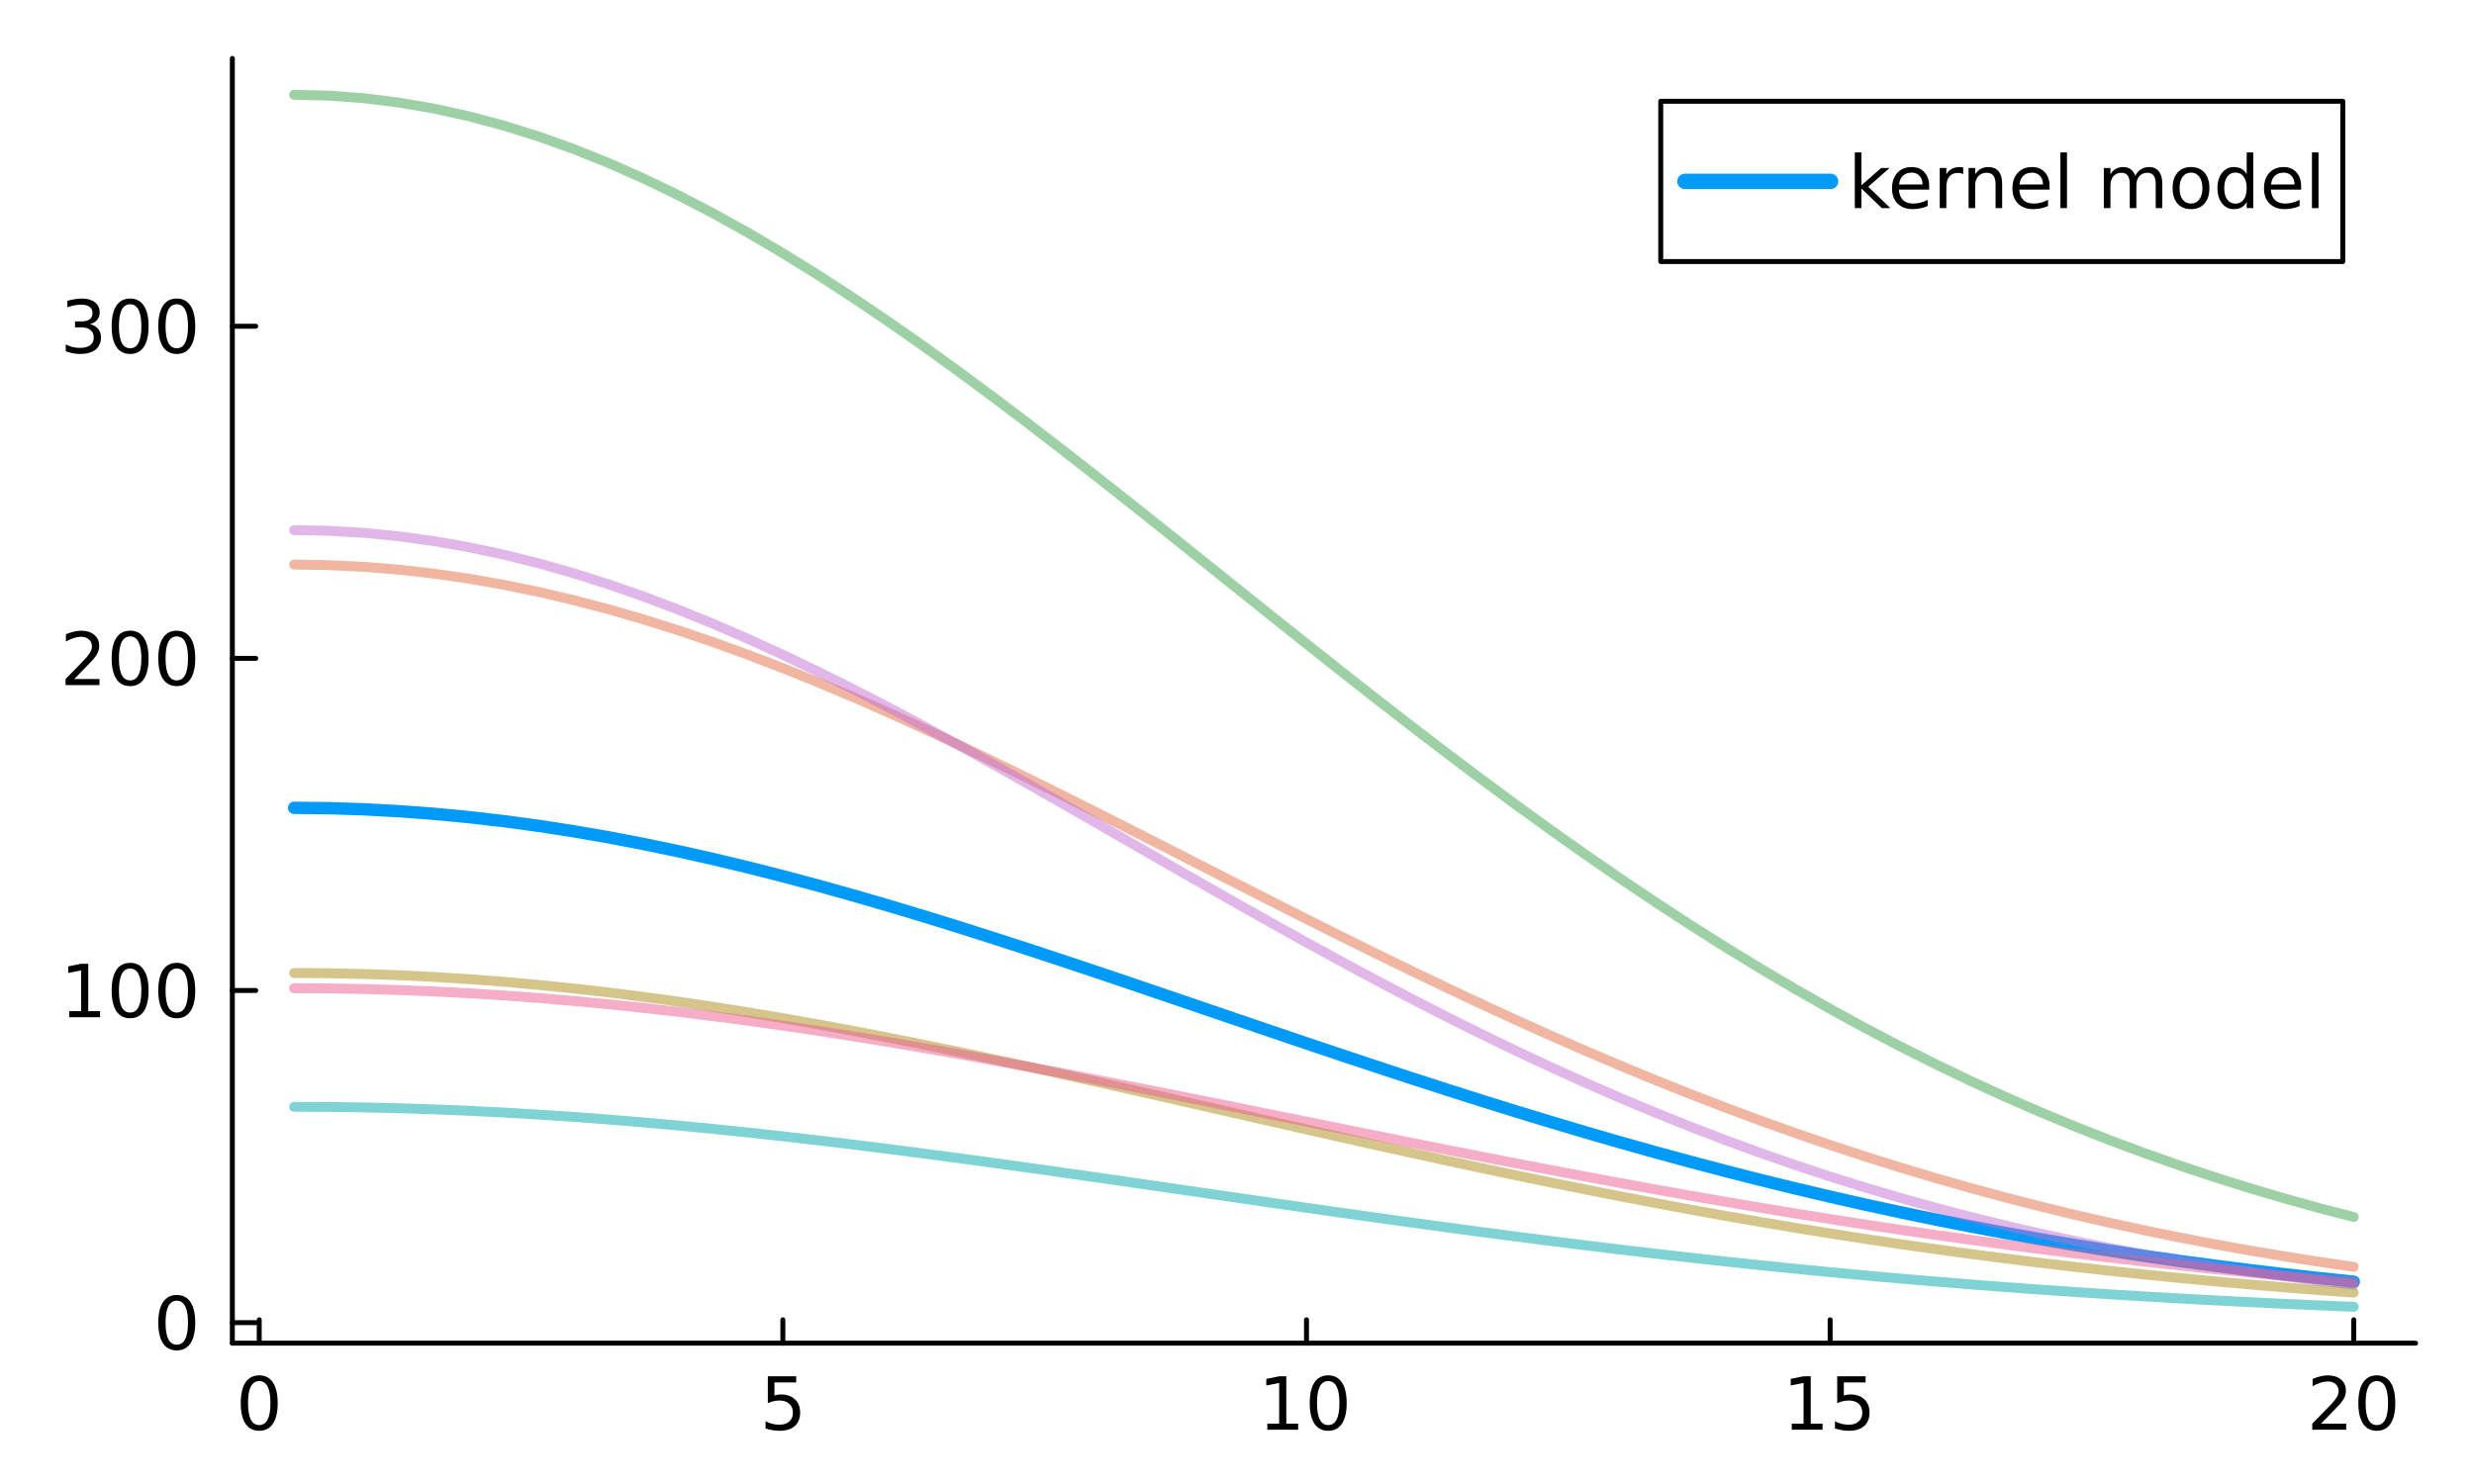 <?xml version="1.0" encoding="utf-8"?>
<svg xmlns="http://www.w3.org/2000/svg" xmlns:xlink="http://www.w3.org/1999/xlink" width="500" height="300" viewBox="0 0 2000 1200">
<rect x="0" y="0" width="2000" height="1200" fill="#333333" stroke="none"/>
<defs>
  <clipPath id="clip740">
    <rect x="0" y="0" width="2000" height="1200"/>
  </clipPath>
</defs>
<path clip-path="url(#clip740)" d="M0 1200 L2000 1200 L2000 0 L0 0  Z" fill="#ffffff" fill-rule="evenodd" fill-opacity="1"/>
<defs>
  <clipPath id="clip741">
    <rect x="400" y="0" width="1401" height="1200"/>
  </clipPath>
</defs>
<path clip-path="url(#clip740)" d="M187.824 1086.13 L1952.76 1086.13 L1952.76 47.244 L187.824 47.244  Z" fill="#ffffff" fill-rule="evenodd" fill-opacity="1"/>
<defs>
  <clipPath id="clip742">
    <rect x="187" y="47" width="1766" height="1040"/>
  </clipPath>
</defs>
<polyline clip-path="url(#clip740)" style="stroke:#000000; stroke-linecap:round; stroke-linejoin:round; stroke-width:4; stroke-opacity:1; fill:none" points="187.824,1086.13 1952.76,1086.13 "/>
<polyline clip-path="url(#clip740)" style="stroke:#000000; stroke-linecap:round; stroke-linejoin:round; stroke-width:4; stroke-opacity:1; fill:none" points="209.554,1086.13 209.554,1067.23 "/>
<polyline clip-path="url(#clip740)" style="stroke:#000000; stroke-linecap:round; stroke-linejoin:round; stroke-width:4; stroke-opacity:1; fill:none" points="632.867,1086.13 632.867,1067.23 "/>
<polyline clip-path="url(#clip740)" style="stroke:#000000; stroke-linecap:round; stroke-linejoin:round; stroke-width:4; stroke-opacity:1; fill:none" points="1056.18,1086.13 1056.18,1067.23 "/>
<polyline clip-path="url(#clip740)" style="stroke:#000000; stroke-linecap:round; stroke-linejoin:round; stroke-width:4; stroke-opacity:1; fill:none" points="1479.49,1086.13 1479.49,1067.23 "/>
<polyline clip-path="url(#clip740)" style="stroke:#000000; stroke-linecap:round; stroke-linejoin:round; stroke-width:4; stroke-opacity:1; fill:none" points="1902.8,1086.13 1902.8,1067.23 "/>
<path clip-path="url(#clip740)" d="M209.554 1116.78 Q205.04 1116.78 202.754 1121.23 Q200.497 1125.66 200.497 1134.57 Q200.497 1143.45 202.754 1147.91 Q205.04 1152.34 209.554 1152.34 Q214.097 1152.34 216.354 1147.91 Q218.639 1143.45 218.639 1134.57 Q218.639 1125.66 216.354 1121.23 Q214.097 1116.78 209.554 1116.78 M209.554 1112.15 Q216.816 1112.15 220.636 1117.9 Q224.484 1123.63 224.484 1134.57 Q224.484 1145.48 220.636 1151.24 Q216.816 1156.97 209.554 1156.97 Q202.291 1156.97 198.443 1151.24 Q194.623 1145.48 194.623 1134.57 Q194.623 1123.63 198.443 1117.9 Q202.291 1112.15 209.554 1112.15 Z" fill="#000000" fill-rule="nonzero" fill-opacity="1" /><path clip-path="url(#clip740)" d="M620.714 1112.93 L643.659 1112.93 L643.659 1117.85 L626.067 1117.85 L626.067 1128.44 Q627.34 1128 628.613 1127.8 Q629.886 1127.57 631.159 1127.57 Q638.393 1127.57 642.618 1131.53 Q646.842 1135.5 646.842 1142.27 Q646.842 1149.24 642.502 1153.12 Q638.162 1156.97 630.262 1156.97 Q627.543 1156.97 624.707 1156.5 Q621.9 1156.04 618.891 1155.12 L618.891 1149.24 Q621.495 1150.66 624.273 1151.35 Q627.051 1152.05 630.147 1152.05 Q635.152 1152.05 638.075 1149.41 Q640.997 1146.78 640.997 1142.27 Q640.997 1137.75 638.075 1135.12 Q635.152 1132.49 630.147 1132.49 Q627.803 1132.49 625.459 1133.01 Q623.144 1133.53 620.714 1134.63 L620.714 1112.93 Z" fill="#000000" fill-rule="nonzero" fill-opacity="1" /><path clip-path="url(#clip740)" d="M1024.54 1151.21 L1034.09 1151.21 L1034.09 1118.25 L1023.7 1120.34 L1023.7 1115.01 L1034.03 1112.93 L1039.87 1112.93 L1039.87 1151.21 L1049.42 1151.21 L1049.42 1156.13 L1024.54 1156.13 L1024.54 1151.21 Z" fill="#000000" fill-rule="nonzero" fill-opacity="1" /><path clip-path="url(#clip740)" d="M1073.73 1116.78 Q1069.21 1116.78 1066.93 1121.23 Q1064.67 1125.66 1064.67 1134.57 Q1064.67 1143.45 1066.93 1147.91 Q1069.21 1152.34 1073.73 1152.34 Q1078.27 1152.34 1080.53 1147.91 Q1082.81 1143.45 1082.81 1134.57 Q1082.81 1125.66 1080.53 1121.23 Q1078.27 1116.78 1073.73 1116.78 M1073.73 1112.15 Q1080.99 1112.15 1084.81 1117.9 Q1088.66 1123.63 1088.66 1134.57 Q1088.66 1145.48 1084.81 1151.24 Q1080.99 1156.97 1073.73 1156.97 Q1066.47 1156.97 1062.62 1151.24 Q1058.8 1145.48 1058.8 1134.57 Q1058.8 1123.63 1062.62 1117.9 Q1066.47 1112.15 1073.73 1112.15 Z" fill="#000000" fill-rule="nonzero" fill-opacity="1" /><path clip-path="url(#clip740)" d="M1448.47 1151.21 L1458.02 1151.21 L1458.02 1118.25 L1447.63 1120.34 L1447.63 1115.01 L1457.96 1112.93 L1463.81 1112.93 L1463.81 1151.21 L1473.36 1151.21 L1473.36 1156.13 L1448.47 1156.13 L1448.47 1151.21 Z" fill="#000000" fill-rule="nonzero" fill-opacity="1" /><path clip-path="url(#clip740)" d="M1485.22 1112.93 L1508.17 1112.93 L1508.17 1117.85 L1490.57 1117.85 L1490.57 1128.44 Q1491.85 1128 1493.12 1127.8 Q1494.39 1127.57 1495.67 1127.57 Q1502.9 1127.57 1507.13 1131.53 Q1511.35 1135.5 1511.35 1142.27 Q1511.35 1149.24 1507.01 1153.12 Q1502.67 1156.97 1494.77 1156.97 Q1492.05 1156.97 1489.21 1156.5 Q1486.41 1156.04 1483.4 1155.12 L1483.4 1149.24 Q1486 1150.66 1488.78 1151.35 Q1491.56 1152.05 1494.65 1152.05 Q1499.66 1152.05 1502.58 1149.41 Q1505.5 1146.78 1505.5 1142.27 Q1505.5 1137.75 1502.58 1135.12 Q1499.66 1132.49 1494.65 1132.49 Q1492.31 1132.49 1489.97 1133.01 Q1487.65 1133.53 1485.22 1134.63 L1485.22 1112.93 Z" fill="#000000" fill-rule="nonzero" fill-opacity="1" /><path clip-path="url(#clip740)" d="M1876.27 1151.21 L1896.67 1151.21 L1896.67 1156.13 L1869.24 1156.13 L1869.24 1151.21 Q1872.57 1147.77 1878.3 1141.98 Q1884.06 1136.16 1885.53 1134.48 Q1888.34 1131.33 1889.44 1129.16 Q1890.57 1126.96 1890.57 1124.85 Q1890.57 1121.41 1888.13 1119.24 Q1885.73 1117.07 1881.86 1117.07 Q1879.11 1117.07 1876.04 1118.02 Q1873 1118.98 1869.53 1120.91 L1869.53 1115.01 Q1873.06 1113.59 1876.13 1112.87 Q1879.19 1112.15 1881.74 1112.15 Q1888.45 1112.15 1892.45 1115.5 Q1896.44 1118.86 1896.44 1124.47 Q1896.44 1127.13 1895.43 1129.54 Q1894.44 1131.91 1891.81 1135.15 Q1891.09 1135.99 1887.21 1140.01 Q1883.33 1144 1876.27 1151.21 Z" fill="#000000" fill-rule="nonzero" fill-opacity="1" /><path clip-path="url(#clip740)" d="M1921.44 1116.78 Q1916.93 1116.78 1914.64 1121.23 Q1912.38 1125.66 1912.38 1134.57 Q1912.38 1143.45 1914.64 1147.91 Q1916.93 1152.34 1921.44 1152.34 Q1925.98 1152.34 1928.24 1147.91 Q1930.52 1143.45 1930.52 1134.57 Q1930.52 1125.66 1928.24 1121.23 Q1925.98 1116.78 1921.44 1116.78 M1921.44 1112.15 Q1928.7 1112.15 1932.52 1117.9 Q1936.37 1123.63 1936.37 1134.57 Q1936.37 1145.48 1932.52 1151.24 Q1928.7 1156.97 1921.44 1156.97 Q1914.18 1156.97 1910.33 1151.24 Q1906.51 1145.48 1906.51 1134.57 Q1906.51 1123.63 1910.33 1117.9 Q1914.18 1112.15 1921.44 1112.15 Z" fill="#000000" fill-rule="nonzero" fill-opacity="1" /><polyline clip-path="url(#clip740)" style="stroke:#000000; stroke-linecap:round; stroke-linejoin:round; stroke-width:4; stroke-opacity:1; fill:none" points="187.824,1086.13 187.824,47.244 "/>
<polyline clip-path="url(#clip740)" style="stroke:#000000; stroke-linecap:round; stroke-linejoin:round; stroke-width:4; stroke-opacity:1; fill:none" points="187.824,1069.54 206.721,1069.54 "/>
<polyline clip-path="url(#clip740)" style="stroke:#000000; stroke-linecap:round; stroke-linejoin:round; stroke-width:4; stroke-opacity:1; fill:none" points="187.824,800.956 206.721,800.956 "/>
<polyline clip-path="url(#clip740)" style="stroke:#000000; stroke-linecap:round; stroke-linejoin:round; stroke-width:4; stroke-opacity:1; fill:none" points="187.824,532.372 206.721,532.372 "/>
<polyline clip-path="url(#clip740)" style="stroke:#000000; stroke-linecap:round; stroke-linejoin:round; stroke-width:4; stroke-opacity:1; fill:none" points="187.824,263.788 206.721,263.788 "/>
<path clip-path="url(#clip740)" d="M142.893 1051.79 Q138.379 1051.79 136.094 1056.24 Q133.837 1060.67 133.837 1069.58 Q133.837 1078.47 136.094 1082.92 Q138.379 1087.35 142.893 1087.35 Q147.436 1087.35 149.693 1082.92 Q151.979 1078.47 151.979 1069.58 Q151.979 1060.67 149.693 1056.24 Q147.436 1051.79 142.893 1051.79 M142.893 1047.16 Q150.156 1047.16 153.975 1052.92 Q157.824 1058.65 157.824 1069.58 Q157.824 1080.49 153.975 1086.25 Q150.156 1091.98 142.893 1091.98 Q135.631 1091.98 131.782 1086.25 Q127.963 1080.49 127.963 1069.58 Q127.963 1058.65 131.782 1052.92 Q135.631 1047.16 142.893 1047.16 Z" fill="#000000" fill-rule="nonzero" fill-opacity="1" /><path clip-path="url(#clip740)" d="M56.001 817.637 L65.55 817.637 L65.55 784.68 L55.162 786.763 L55.162 781.439 L65.492 779.356 L71.337 779.356 L71.337 817.637 L80.885 817.637 L80.885 822.556 L56.001 822.556 L56.001 817.637 Z" fill="#000000" fill-rule="nonzero" fill-opacity="1" /><path clip-path="url(#clip740)" d="M105.191 783.204 Q100.677 783.204 98.391 787.66 Q96.134 792.087 96.134 800.999 Q96.134 809.882 98.391 814.338 Q100.677 818.765 105.191 818.765 Q109.734 818.765 111.991 814.338 Q114.277 809.882 114.277 800.999 Q114.277 792.087 111.991 787.66 Q109.734 783.204 105.191 783.204 M105.191 778.574 Q112.454 778.574 116.273 784.333 Q120.121 790.062 120.121 800.999 Q120.121 811.908 116.273 817.666 Q112.454 823.395 105.191 823.395 Q97.928 823.395 94.08 817.666 Q90.26 811.908 90.26 800.999 Q90.26 790.062 94.08 784.333 Q97.928 778.574 105.191 778.574 Z" fill="#000000" fill-rule="nonzero" fill-opacity="1" /><path clip-path="url(#clip740)" d="M142.893 783.204 Q138.379 783.204 136.094 787.66 Q133.837 792.087 133.837 800.999 Q133.837 809.882 136.094 814.338 Q138.379 818.765 142.893 818.765 Q147.436 818.765 149.693 814.338 Q151.979 809.882 151.979 800.999 Q151.979 792.087 149.693 787.66 Q147.436 783.204 142.893 783.204 M142.893 778.574 Q150.156 778.574 153.975 784.333 Q157.824 790.062 157.824 800.999 Q157.824 811.908 153.975 817.666 Q150.156 823.395 142.893 823.395 Q135.631 823.395 131.782 817.666 Q127.963 811.908 127.963 800.999 Q127.963 790.062 131.782 784.333 Q135.631 778.574 142.893 778.574 Z" fill="#000000" fill-rule="nonzero" fill-opacity="1" /><path clip-path="url(#clip740)" d="M60.023 549.053 L80.422 549.053 L80.422 553.972 L52.992 553.972 L52.992 549.053 Q56.32 545.61 62.049 539.823 Q67.807 534.007 69.282 532.329 Q72.089 529.175 73.189 527.004 Q74.317 524.805 74.317 522.693 Q74.317 519.25 71.887 517.08 Q69.485 514.91 65.608 514.91 Q62.859 514.91 59.792 515.864 Q56.754 516.819 53.282 518.758 L53.282 512.855 Q56.812 511.437 59.879 510.714 Q62.946 509.991 65.492 509.991 Q72.205 509.991 76.198 513.347 Q80.191 516.704 80.191 522.317 Q80.191 524.979 79.178 527.381 Q78.195 529.753 75.561 532.994 Q74.838 533.833 70.961 537.855 Q67.084 541.848 60.023 549.053 Z" fill="#000000" fill-rule="nonzero" fill-opacity="1" /><path clip-path="url(#clip740)" d="M105.191 514.62 Q100.677 514.62 98.391 519.076 Q96.134 523.503 96.134 532.415 Q96.134 541.298 98.391 545.754 Q100.677 550.181 105.191 550.181 Q109.734 550.181 111.991 545.754 Q114.277 541.298 114.277 532.415 Q114.277 523.503 111.991 519.076 Q109.734 514.62 105.191 514.62 M105.191 509.991 Q112.454 509.991 116.273 515.749 Q120.121 521.478 120.121 532.415 Q120.121 543.324 116.273 549.082 Q112.454 554.811 105.191 554.811 Q97.928 554.811 94.08 549.082 Q90.26 543.324 90.26 532.415 Q90.26 521.478 94.08 515.749 Q97.928 509.991 105.191 509.991 Z" fill="#000000" fill-rule="nonzero" fill-opacity="1" /><path clip-path="url(#clip740)" d="M142.893 514.62 Q138.379 514.62 136.094 519.076 Q133.837 523.503 133.837 532.415 Q133.837 541.298 136.094 545.754 Q138.379 550.181 142.893 550.181 Q147.436 550.181 149.693 545.754 Q151.979 541.298 151.979 532.415 Q151.979 523.503 149.693 519.076 Q147.436 514.62 142.893 514.62 M142.893 509.991 Q150.156 509.991 153.975 515.749 Q157.824 521.478 157.824 532.415 Q157.824 543.324 153.975 549.082 Q150.156 554.811 142.893 554.811 Q135.631 554.811 131.782 549.082 Q127.963 543.324 127.963 532.415 Q127.963 521.478 131.782 515.749 Q135.631 509.991 142.893 509.991 Z" fill="#000000" fill-rule="nonzero" fill-opacity="1" /><path clip-path="url(#clip740)" d="M72.697 262.095 Q76.892 262.992 79.236 265.828 Q81.609 268.664 81.609 272.83 Q81.609 279.225 77.211 282.726 Q72.813 286.227 64.711 286.227 Q61.991 286.227 59.097 285.677 Q56.233 285.157 53.166 284.086 L53.166 278.444 Q55.596 279.862 58.49 280.585 Q61.383 281.308 64.537 281.308 Q70.035 281.308 72.899 279.138 Q75.793 276.968 75.793 272.83 Q75.793 269.011 73.102 266.87 Q70.44 264.7 65.666 264.7 L60.631 264.7 L60.631 259.896 L65.897 259.896 Q70.209 259.896 72.494 258.189 Q74.78 256.453 74.78 253.212 Q74.78 249.885 72.407 248.12 Q70.064 246.326 65.666 246.326 Q63.264 246.326 60.515 246.847 Q57.766 247.368 54.468 248.467 L54.468 243.259 Q57.795 242.333 60.689 241.87 Q63.611 241.407 66.186 241.407 Q72.842 241.407 76.719 244.445 Q80.596 247.454 80.596 252.605 Q80.596 256.193 78.542 258.681 Q76.487 261.141 72.697 262.095 Z" fill="#000000" fill-rule="nonzero" fill-opacity="1" /><path clip-path="url(#clip740)" d="M105.191 246.036 Q100.677 246.036 98.391 250.492 Q96.134 254.92 96.134 263.832 Q96.134 272.715 98.391 277.171 Q100.677 281.598 105.191 281.598 Q109.734 281.598 111.991 277.171 Q114.277 272.715 114.277 263.832 Q114.277 254.92 111.991 250.492 Q109.734 246.036 105.191 246.036 M105.191 241.407 Q112.454 241.407 116.273 247.165 Q120.121 252.894 120.121 263.832 Q120.121 274.74 116.273 280.498 Q112.454 286.227 105.191 286.227 Q97.928 286.227 94.08 280.498 Q90.26 274.74 90.26 263.832 Q90.26 252.894 94.08 247.165 Q97.928 241.407 105.191 241.407 Z" fill="#000000" fill-rule="nonzero" fill-opacity="1" /><path clip-path="url(#clip740)" d="M142.893 246.036 Q138.379 246.036 136.094 250.492 Q133.837 254.92 133.837 263.832 Q133.837 272.715 136.094 277.171 Q138.379 281.598 142.893 281.598 Q147.436 281.598 149.693 277.171 Q151.979 272.715 151.979 263.832 Q151.979 254.92 149.693 250.492 Q147.436 246.036 142.893 246.036 M142.893 241.407 Q150.156 241.407 153.975 247.165 Q157.824 252.894 157.824 263.832 Q157.824 274.74 153.975 280.498 Q150.156 286.227 142.893 286.227 Q135.631 286.227 131.782 280.498 Q127.963 274.74 127.963 263.832 Q127.963 252.894 131.782 247.165 Q135.631 241.407 142.893 241.407 Z" fill="#000000" fill-rule="nonzero" fill-opacity="1" /><polyline clip-path="url(#clip742)" style="stroke:#009af9; stroke-linecap:round; stroke-linejoin:round; stroke-width:10; stroke-opacity:1; fill:none" points="237.775,653.223 265.996,653.525 294.216,654.432 322.437,655.938 350.658,658.038 378.879,660.722 407.1,663.979 435.321,667.795 463.541,672.153 491.762,677.035 519.983,682.421 548.204,688.287 576.425,694.61 604.646,701.365 632.867,708.522 661.087,716.056 689.308,723.935 717.529,732.129 745.75,740.608 773.971,749.34 802.192,758.293 830.413,767.435 858.633,776.735 886.854,786.161 915.075,795.682 943.296,805.268 971.517,814.889 999.738,824.516 1027.96,834.122 1056.18,843.68 1084.4,853.165 1112.62,862.553 1140.84,871.821 1169.06,880.949 1197.28,889.917 1225.5,898.707 1253.73,907.302 1281.95,915.69 1310.17,923.855 1338.39,931.788 1366.61,939.478 1394.83,946.918 1423.05,954.099 1451.27,961.018 1479.49,967.671 1507.71,974.055 1535.93,980.169 1564.15,986.013 1592.38,991.588 1620.6,996.897 1648.82,1001.94 1677.04,1006.73 1705.26,1011.26 1733.48,1015.55 1761.7,1019.59 1789.92,1023.39 1818.14,1026.97 1846.36,1030.33 1874.58,1033.48 1902.8,1036.42 "/>
<polyline clip-path="url(#clip742)" style="stroke:#e26f46; stroke-linecap:round; stroke-linejoin:round; stroke-width:8; stroke-opacity:0.5; fill:none" points="237.775,456.529 265.996,456.988 294.216,458.364 322.437,460.65 350.658,463.836 378.879,467.908 407.1,472.847 435.321,478.633 463.541,485.239 491.762,492.636 519.983,500.793 548.204,509.674 576.425,519.242 604.646,529.457 632.867,540.276 661.087,551.656 689.308,563.549 717.529,575.91 745.75,588.691 773.971,601.842 802.192,615.314 830.413,629.06 858.633,643.029 886.854,657.173 915.075,671.446 943.296,685.801 971.517,700.192 999.738,714.575 1027.96,728.91 1056.18,743.155 1084.4,757.273 1112.62,771.228 1140.84,784.986 1169.06,798.516 1197.28,811.789 1225.5,824.779 1253.73,837.463 1281.95,849.819 1310.17,861.829 1338.39,873.477 1366.61,884.748 1394.83,895.633 1423.05,906.121 1451.27,916.207 1479.49,925.886 1507.71,935.156 1535.93,944.015 1564.15,952.466 1592.38,960.512 1620.6,968.157 1648.82,975.407 1677.04,982.27 1705.26,988.753 1733.48,994.867 1761.7,1000.62 1789.92,1006.03 1818.14,1011.1 1846.36,1015.84 1874.58,1020.28 1902.8,1024.41 "/>
<polyline clip-path="url(#clip742)" style="stroke:#3da44d; stroke-linecap:round; stroke-linejoin:round; stroke-width:8; stroke-opacity:0.5; fill:none" points="237.775,76.647 265.996,77.346 294.216,79.441 322.437,82.924 350.658,87.779 378.879,93.986 407.1,101.52 435.321,110.348 463.541,120.434 491.762,131.737 519.983,144.21 548.204,157.804 576.425,172.463 604.646,188.13 632.867,204.742 661.087,222.237 689.308,240.547 717.529,259.604 745.75,279.337 773.971,299.675 802.192,320.547 830.413,341.879 858.633,363.599 886.854,385.635 915.075,407.916 943.296,430.374 971.517,452.938 999.738,475.544 1027.96,498.127 1056.18,520.626 1084.4,542.981 1112.62,565.138 1140.84,587.042 1169.06,608.646 1197.28,629.902 1225.5,650.769 1253.73,671.207 1281.95,691.181 1310.17,710.66 1338.39,729.615 1366.61,748.023 1394.83,765.862 1423.05,783.116 1451.27,799.77 1479.49,815.813 1507.71,831.238 1535.93,846.041 1564.15,860.219 1592.38,873.774 1620.6,886.71 1648.82,899.031 1677.04,910.745 1705.26,921.863 1733.48,932.396 1761.7,942.358 1789.92,951.761 1818.14,960.624 1846.36,968.961 1874.58,976.791 1902.8,984.131 "/>
<polyline clip-path="url(#clip742)" style="stroke:#c271d2; stroke-linecap:round; stroke-linejoin:round; stroke-width:8; stroke-opacity:0.5; fill:none" points="237.775,428.645 265.996,429.205 294.216,430.881 322.437,433.664 350.658,437.54 378.879,442.489 407.1,448.485 435.321,455.498 463.541,463.491 491.762,472.424 519.983,482.252 548.204,492.927 576.425,504.396 604.646,516.604 632.867,529.492 661.087,543 689.308,557.067 717.529,571.628 745.75,586.62 773.971,601.979 802.192,617.639 830.413,633.537 858.633,649.609 886.854,665.796 915.075,682.036 943.296,698.271 971.517,714.448 999.738,730.513 1027.96,746.415 1056.18,762.11 1084.4,777.552 1112.62,792.703 1140.84,807.526 1169.06,821.988 1197.28,836.06 1225.5,849.717 1253.73,862.936 1281.95,875.699 1310.17,887.991 1338.39,899.8 1366.61,911.118 1394.83,921.94 1423.05,932.262 1451.27,942.086 1479.49,951.413 1507.71,960.248 1535.93,968.599 1564.15,976.475 1592.38,983.886 1620.6,990.844 1648.82,997.364 1677.04,1003.46 1705.26,1009.14 1733.48,1014.44 1761.7,1019.35 1789.92,1023.91 1818.14,1028.13 1846.36,1032.02 1874.58,1035.61 1902.8,1038.9 "/>
<polyline clip-path="url(#clip742)" style="stroke:#ac8d18; stroke-linecap:round; stroke-linejoin:round; stroke-width:8; stroke-opacity:0.5; fill:none" points="237.775,786.804 265.996,787.003 294.216,787.601 322.437,788.594 350.658,789.978 378.879,791.747 407.1,793.894 435.321,796.411 463.541,799.286 491.762,802.508 519.983,806.064 548.204,809.938 576.425,814.117 604.646,818.582 632.867,823.317 661.087,828.304 689.308,833.522 717.529,838.954 745.75,844.578 773.971,850.374 802.192,856.322 830.413,862.401 858.633,868.59 886.854,874.87 915.075,881.219 943.296,887.618 971.517,894.047 999.738,900.488 1027.96,906.922 1056.18,913.331 1084.4,919.7 1112.62,926.011 1140.84,932.251 1169.06,938.405 1197.28,944.459 1225.5,950.402 1253.73,956.222 1281.95,961.911 1310.17,967.458 1338.39,972.855 1366.61,978.096 1394.83,983.175 1423.05,988.087 1451.27,992.828 1479.49,997.395 1507.71,1001.79 1535.93,1006 1564.15,1010.03 1592.38,1013.89 1620.6,1017.57 1648.82,1021.08 1677.04,1024.41 1705.26,1027.57 1733.48,1030.57 1761.7,1033.4 1789.92,1036.08 1818.14,1038.6 1846.36,1040.97 1874.58,1043.2 1902.8,1045.28 "/>
<polyline clip-path="url(#clip742)" style="stroke:#00a9ad; stroke-linecap:round; stroke-linejoin:round; stroke-width:8; stroke-opacity:0.5; fill:none" points="237.775,894.979 265.996,895.11 294.216,895.502 322.437,896.154 350.658,897.062 378.879,898.223 407.1,899.631 435.321,901.28 463.541,903.163 491.762,905.272 519.983,907.597 548.204,910.128 576.425,912.856 604.646,915.767 632.867,918.851 661.087,922.094 689.308,925.484 717.529,929.007 745.75,932.649 773.971,936.397 802.192,940.237 830.413,944.154 858.633,948.134 886.854,952.165 915.075,956.232 943.296,960.322 971.517,964.422 999.738,968.52 1027.96,972.604 1056.18,976.662 1084.4,980.683 1112.62,984.659 1140.84,988.577 1169.06,992.431 1197.28,996.211 1225.5,999.911 1253.73,1003.52 1281.95,1007.04 1310.17,1010.46 1338.39,1013.78 1366.61,1016.99 1394.83,1020.09 1423.05,1023.07 1451.27,1025.94 1479.49,1028.7 1507.71,1031.34 1535.93,1033.86 1564.15,1036.26 1592.38,1038.55 1620.6,1040.73 1648.82,1042.79 1677.04,1044.74 1705.26,1046.59 1733.48,1048.32 1761.7,1049.96 1789.92,1051.5 1818.14,1052.94 1846.36,1054.29 1874.58,1055.55 1902.8,1056.73 "/>
<polyline clip-path="url(#clip742)" style="stroke:#ed5d92; stroke-linecap:round; stroke-linejoin:round; stroke-width:8; stroke-opacity:0.5; fill:none" points="237.775,799.105 265.996,799.269 294.216,799.759 322.437,800.574 350.658,801.712 378.879,803.167 407.1,804.935 435.321,807.009 463.541,809.382 491.762,812.045 519.983,814.989 548.204,818.205 576.425,821.68 604.646,825.402 632.867,829.36 661.087,833.539 689.308,837.927 717.529,842.507 745.75,847.267 773.971,852.189 802.192,857.26 830.413,862.464 858.633,867.784 886.854,873.206 915.075,878.713 943.296,884.29 971.517,889.921 999.738,895.592 1027.96,901.288 1056.18,906.994 1084.4,912.697 1112.62,918.383 1140.84,924.039 1169.06,929.652 1197.28,935.212 1225.5,940.707 1253.73,946.127 1281.95,951.461 1310.17,956.702 1338.39,961.841 1366.61,966.87 1394.83,971.782 1423.05,976.572 1451.27,981.235 1479.49,985.765 1507.71,990.159 1535.93,994.413 1564.15,998.525 1592.38,1002.49 1620.6,1006.32 1648.82,1009.99 1677.04,1013.53 1705.26,1016.91 1733.48,1020.15 1761.7,1023.25 1789.92,1026.21 1818.14,1029.02 1846.36,1031.7 1874.58,1034.24 1902.8,1036.66 "/>
<path clip-path="url(#clip740)" d="M1342.55 211.474 L1893.92 211.474 L1893.92 81.874 L1342.55 81.874  Z" fill="#ffffff" fill-rule="evenodd" fill-opacity="1"/>
<polyline clip-path="url(#clip740)" style="stroke:#000000; stroke-linecap:round; stroke-linejoin:round; stroke-width:4; stroke-opacity:1; fill:none" points="1342.55,211.474 1893.92,211.474 1893.92,81.874 1342.55,81.874 1342.55,211.474 "/>
<polyline clip-path="url(#clip740)" style="stroke:#009af9; stroke-linecap:round; stroke-linejoin:round; stroke-width:12.5; stroke-opacity:1; fill:none" points="1362.16,146.674 1479.82,146.674 "/>
<path clip-path="url(#clip740)" d="M1499.43 123.251 L1504.79 123.251 L1504.79 149.842 L1520.67 135.866 L1527.47 135.866 L1510.28 151.028 L1528.19 168.274 L1521.25 168.274 L1504.79 152.446 L1504.79 168.274 L1499.43 168.274 L1499.43 123.251 Z" fill="#000000" fill-rule="nonzero" fill-opacity="1" /><path clip-path="url(#clip740)" d="M1559.56 150.739 L1559.56 153.343 L1535.08 153.343 Q1535.43 158.841 1538.38 161.734 Q1541.36 164.599 1546.65 164.599 Q1549.72 164.599 1552.59 163.846 Q1555.48 163.094 1558.32 161.59 L1558.32 166.624 Q1555.45 167.84 1552.44 168.476 Q1549.43 169.113 1546.34 169.113 Q1538.58 169.113 1534.04 164.599 Q1529.52 160.085 1529.52 152.388 Q1529.52 144.431 1533.81 139.773 Q1538.12 135.085 1545.41 135.085 Q1551.95 135.085 1555.74 139.31 Q1559.56 143.505 1559.56 150.739 M1554.24 149.176 Q1554.18 144.807 1551.78 142.203 Q1549.4 139.599 1545.47 139.599 Q1541.01 139.599 1538.32 142.116 Q1535.66 144.634 1535.25 149.205 L1554.24 149.176 Z" fill="#000000" fill-rule="nonzero" fill-opacity="1" /><path clip-path="url(#clip740)" d="M1587.08 140.843 Q1586.18 140.322 1585.11 140.091 Q1584.07 139.83 1582.79 139.83 Q1578.28 139.83 1575.85 142.782 Q1573.45 145.704 1573.45 151.202 L1573.45 168.274 L1568.1 168.274 L1568.1 135.866 L1573.45 135.866 L1573.45 140.901 Q1575.13 137.95 1577.82 136.532 Q1580.51 135.085 1584.36 135.085 Q1584.91 135.085 1585.57 135.172 Q1586.24 135.23 1587.05 135.374 L1587.08 140.843 Z" fill="#000000" fill-rule="nonzero" fill-opacity="1" /><path clip-path="url(#clip740)" d="M1618.56 148.713 L1618.56 168.274 L1613.23 168.274 L1613.23 148.887 Q1613.23 144.286 1611.44 142.001 Q1609.65 139.715 1606.06 139.715 Q1601.75 139.715 1599.26 142.464 Q1596.77 145.212 1596.77 149.958 L1596.77 168.274 L1591.42 168.274 L1591.42 135.866 L1596.77 135.866 L1596.77 140.901 Q1598.68 137.979 1601.25 136.532 Q1603.86 135.085 1607.24 135.085 Q1612.83 135.085 1615.69 138.557 Q1618.56 142.001 1618.56 148.713 Z" fill="#000000" fill-rule="nonzero" fill-opacity="1" /><path clip-path="url(#clip740)" d="M1656.9 150.739 L1656.9 153.343 L1632.42 153.343 Q1632.76 158.841 1635.72 161.734 Q1638.7 164.599 1643.99 164.599 Q1647.06 164.599 1649.92 163.846 Q1652.82 163.094 1655.65 161.59 L1655.65 166.624 Q1652.79 167.84 1649.78 168.476 Q1646.77 169.113 1643.67 169.113 Q1635.92 169.113 1631.38 164.599 Q1626.86 160.085 1626.86 152.388 Q1626.86 144.431 1631.14 139.773 Q1635.46 135.085 1642.75 135.085 Q1649.29 135.085 1653.08 139.31 Q1656.9 143.505 1656.9 150.739 M1651.57 149.176 Q1651.51 144.807 1649.11 142.203 Q1646.74 139.599 1642.81 139.599 Q1638.35 139.599 1635.66 142.116 Q1633 144.634 1632.59 149.205 L1651.57 149.176 Z" fill="#000000" fill-rule="nonzero" fill-opacity="1" /><path clip-path="url(#clip740)" d="M1665.64 123.251 L1670.96 123.251 L1670.96 168.274 L1665.64 168.274 L1665.64 123.251 Z" fill="#000000" fill-rule="nonzero" fill-opacity="1" /><path clip-path="url(#clip740)" d="M1726.17 142.087 Q1728.16 138.499 1730.94 136.792 Q1733.72 135.085 1737.48 135.085 Q1742.54 135.085 1745.29 138.644 Q1748.04 142.174 1748.04 148.713 L1748.04 168.274 L1742.69 168.274 L1742.69 148.887 Q1742.69 144.229 1741.04 141.972 Q1739.39 139.715 1736.01 139.715 Q1731.87 139.715 1729.47 142.464 Q1727.06 145.212 1727.06 149.958 L1727.06 168.274 L1721.71 168.274 L1721.71 148.887 Q1721.71 144.2 1720.06 141.972 Q1718.41 139.715 1714.97 139.715 Q1710.89 139.715 1708.49 142.492 Q1706.09 145.241 1706.09 149.958 L1706.09 168.274 L1700.73 168.274 L1700.73 135.866 L1706.09 135.866 L1706.09 140.901 Q1707.91 137.921 1710.46 136.503 Q1713 135.085 1716.5 135.085 Q1720.03 135.085 1722.49 136.879 Q1724.98 138.673 1726.17 142.087 Z" fill="#000000" fill-rule="nonzero" fill-opacity="1" /><path clip-path="url(#clip740)" d="M1771.22 139.599 Q1766.94 139.599 1764.45 142.955 Q1761.96 146.283 1761.96 152.099 Q1761.96 157.915 1764.42 161.271 Q1766.91 164.599 1771.22 164.599 Q1775.47 164.599 1777.96 161.242 Q1780.45 157.886 1780.45 152.099 Q1780.45 146.341 1777.96 142.984 Q1775.47 139.599 1771.22 139.599 M1771.22 135.085 Q1778.16 135.085 1782.13 139.599 Q1786.09 144.113 1786.09 152.099 Q1786.09 160.056 1782.13 164.599 Q1778.16 169.113 1771.22 169.113 Q1764.25 169.113 1760.28 164.599 Q1756.35 160.056 1756.35 152.099 Q1756.35 144.113 1760.28 139.599 Q1764.25 135.085 1771.22 135.085 Z" fill="#000000" fill-rule="nonzero" fill-opacity="1" /><path clip-path="url(#clip740)" d="M1816.24 140.785 L1816.24 123.251 L1821.57 123.251 L1821.57 168.274 L1816.24 168.274 L1816.24 163.412 Q1814.56 166.306 1811.99 167.724 Q1809.44 169.113 1805.85 169.113 Q1799.98 169.113 1796.28 164.425 Q1792.6 159.738 1792.6 152.099 Q1792.6 144.46 1796.28 139.773 Q1799.98 135.085 1805.85 135.085 Q1809.44 135.085 1811.99 136.503 Q1814.56 137.892 1816.24 140.785 M1798.1 152.099 Q1798.1 157.973 1800.5 161.329 Q1802.93 164.657 1807.16 164.657 Q1811.38 164.657 1813.81 161.329 Q1816.24 157.973 1816.24 152.099 Q1816.24 146.225 1813.81 142.898 Q1811.38 139.541 1807.16 139.541 Q1802.93 139.541 1800.5 142.898 Q1798.1 146.225 1798.1 152.099 Z" fill="#000000" fill-rule="nonzero" fill-opacity="1" /><path clip-path="url(#clip740)" d="M1860.25 150.739 L1860.25 153.343 L1835.77 153.343 Q1836.12 158.841 1839.07 161.734 Q1842.05 164.599 1847.35 164.599 Q1850.41 164.599 1853.28 163.846 Q1856.17 163.094 1859.01 161.59 L1859.01 166.624 Q1856.14 167.84 1853.13 168.476 Q1850.12 169.113 1847.03 169.113 Q1839.27 169.113 1834.73 164.599 Q1830.22 160.085 1830.22 152.388 Q1830.22 144.431 1834.5 139.773 Q1838.81 135.085 1846.1 135.085 Q1852.64 135.085 1856.43 139.31 Q1860.25 143.505 1860.25 150.739 M1854.93 149.176 Q1854.87 144.807 1852.47 142.203 Q1850.1 139.599 1846.16 139.599 Q1841.7 139.599 1839.01 142.116 Q1836.35 144.634 1835.95 149.205 L1854.93 149.176 Z" fill="#000000" fill-rule="nonzero" fill-opacity="1" /><path clip-path="url(#clip740)" d="M1868.99 123.251 L1874.31 123.251 L1874.31 168.274 L1868.99 168.274 L1868.99 123.251 Z" fill="#000000" fill-rule="nonzero" fill-opacity="1" /></svg>

